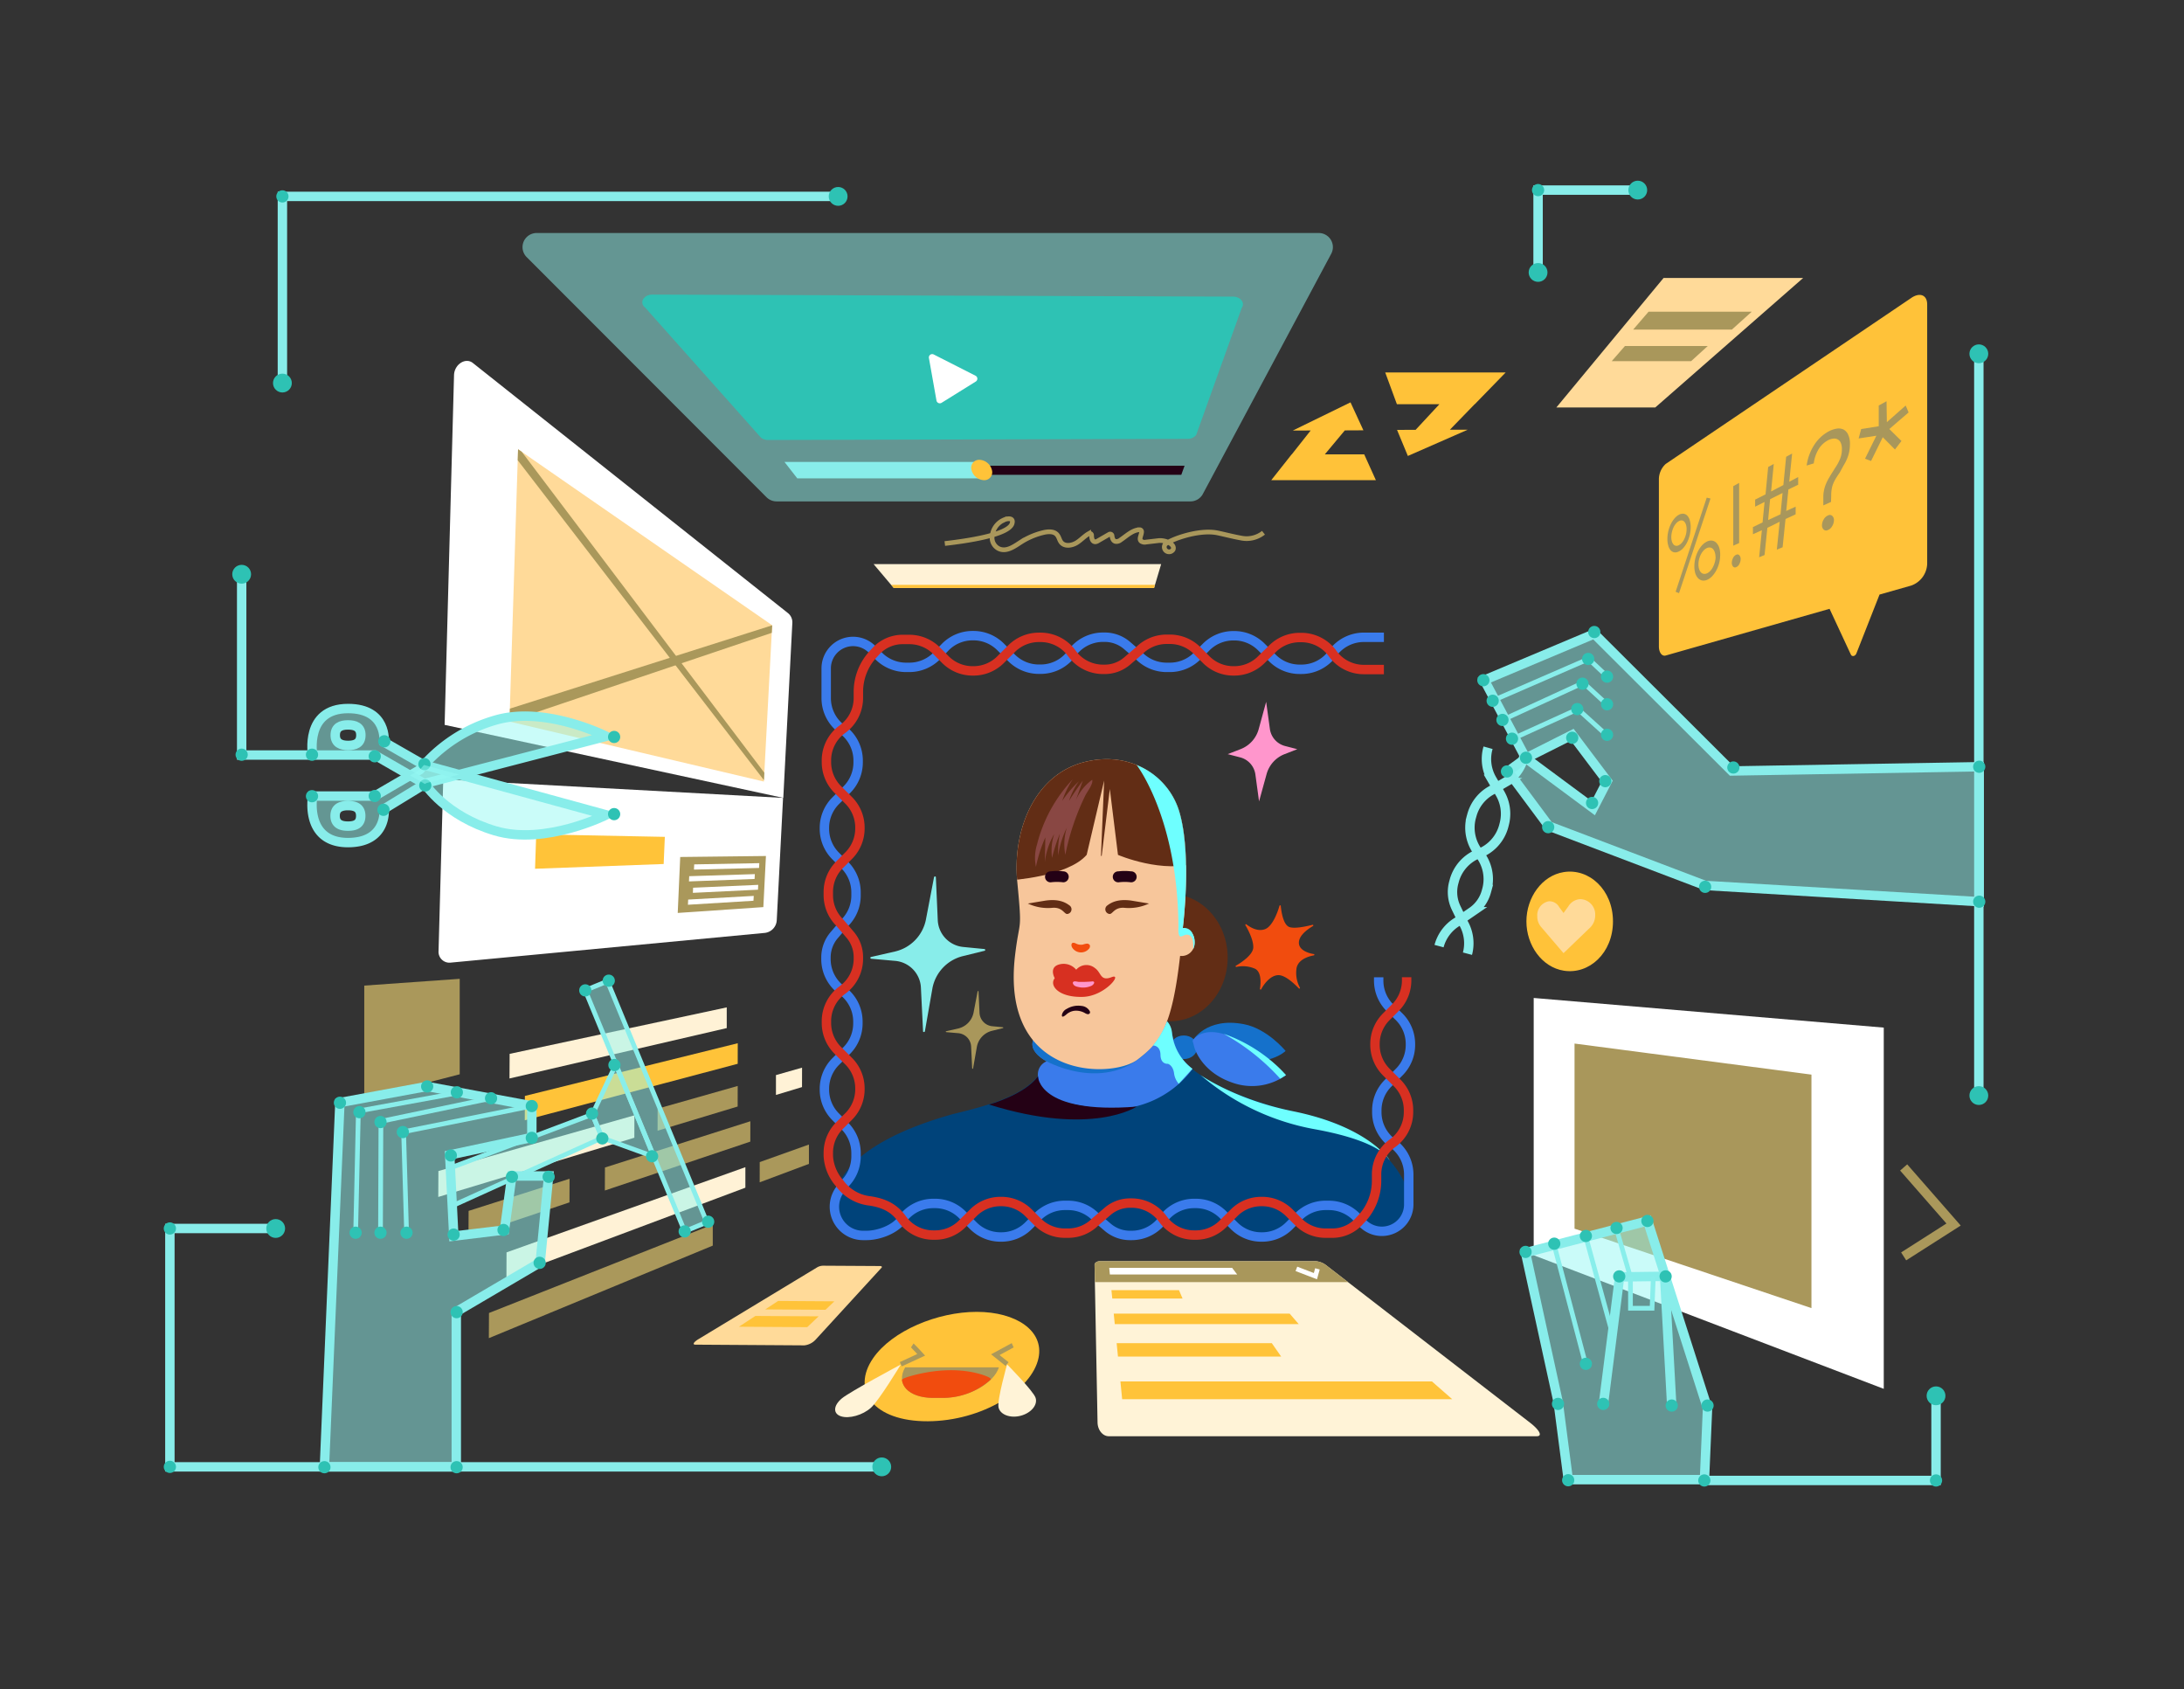 <svg xmlns="http://www.w3.org/2000/svg" xmlns:xlink="http://www.w3.org/1999/xlink" viewBox="0 0 464.24 359.04"><rect x="0" y="0" width="464.24" height="359.04" fill="#333333" stroke="none"/><defs><style>.cls-1,.cls-28,.cls-31,.cls-33,.cls-34,.cls-35,.cls-37,.cls-38,.cls-41,.cls-42{fill:none;}.cls-2{fill:#f7c69b;}.cls-3{fill:#ffda99;}.cls-4{isolation:isolate;}.cls-5{clip-path:url(#clip-path);}.cls-6{opacity:0.09;}.cls-40,.cls-43,.cls-6{mix-blend-mode:color-burn;}.cls-7{fill:#fff2d6;}.cls-8{fill:#ffc339;}.cls-9{fill:#aa985b;}.cls-10{fill:#a9975b;}.cls-11{fill:#00437a;}.cls-12{fill:#1571cb;}.cls-13{fill:#3a7beb;}.cls-14{fill:#ff96cc;}.cls-15{fill:#88edea;}.cls-16{fill:#f14c0e;}.cls-17{fill:#622d15;}.cls-18{clip-path:url(#clip-path-2);}.cls-19{fill:#240115;}.cls-20{fill:#d73021;}.cls-21{fill:#f24c0e;}.cls-22{fill:#ff97cd;opacity:0.25;}.cls-23{fill:#6effff;}.cls-24{fill:#fff;}.cls-25{clip-path:url(#clip-path-3);}.cls-26{clip-path:url(#clip-path-4);}.cls-27{fill:#ffc239;}.cls-28{stroke:#a9975b;}.cls-28,.cls-31,.cls-33,.cls-34,.cls-35,.cls-37,.cls-38,.cls-41,.cls-42{stroke-miterlimit:10;}.cls-29{fill:#97faf5;}.cls-29,.cls-36{opacity:0.5;}.cls-30{fill:#2ec2b4;}.cls-31,.cls-37{stroke:#89eeeb;}.cls-31,.cls-34,.cls-38,.cls-41,.cls-42{stroke-width:2px;}.cls-32{fill:#fff3d7;}.cls-33{stroke:#fff;}.cls-34,.cls-35{stroke:#aa985b;}.cls-36{fill:#96f9f4;}.cls-38{stroke:#88edea;}.cls-39{clip-path:url(#clip-path-5);}.cls-40{opacity:0.43;}.cls-41{stroke:#3a7bec;}.cls-42{stroke:#d83021;}.cls-43{opacity:0.11;}</style><clipPath id="clip-path" transform="translate(29.08 30.18)"><rect class="cls-1" width="400" height="300"/></clipPath><clipPath id="clip-path-2" transform="translate(29.08 30.18)"><path class="cls-2" d="M221.4,141.71c-2.17-6.48-9.72-12.43-19.74-10-10.85,2.6-15.54,14.55-14.51,25.43,1.1,11.49.5,7.41-.49,15.93-3,26.41,20.84,26,26.11,21.9,4.74-3.64,7.27-6.77,9-22a2.74,2.74,0,0,0,3.06-2.9c0-3.06-2.5-3-2.5-3S224.45,150.83,221.4,141.71Z"/></clipPath><clipPath id="clip-path-3" transform="translate(29.08 30.18)"><polygon class="cls-3" points="133.29 135.92 79.22 123.17 81.04 65.29 135.06 102.69 133.29 135.92"/></clipPath><clipPath id="clip-path-4" transform="translate(29.08 30.18)"><path class="cls-1" d="M65.43,123.87l2-74.31c.06-2.29,2.43-3.84,4-2.6l67,53.17a2.51,2.51,0,0,1,.91,2.14l-1.92,37.12"/></clipPath><clipPath id="clip-path-5" transform="translate(29.08 30.18)"><path class="cls-1" d="M44.91,120.4c-9.32,0-7.53,9.89-7.53,9.89h13.2l10.71,6.17s4.27,6.77,14.89,9.93S99.8,143,99.8,143L61,132.38l-8.44-4.84S53.34,120.4,44.91,120.4Zm0,3.48c1.5,0,2.72.43,2.72,2.18s-1.22,2.18-2.72,2.18-2.73-.48-2.73-2.18S43.37,123.88,44.88,123.88Z"/></clipPath></defs><g class="cls-4"><g id="Layer_2" data-name="Layer 2"><g id="_1" data-name="1"><g class="cls-5"><g class="cls-6"/><polygon class="cls-7" points="154.48 218.49 108.3 229.2 108.33 223.97 154.48 214.09 154.48 218.49"/><polygon class="cls-8" points="156.81 226.08 111.55 238.08 111.57 232.91 156.82 221.71 156.81 226.08"/><polygon class="cls-9" points="151.51 264.72 103.91 284.39 103.94 279.04 151.51 260.24 151.51 264.72"/><polygon class="cls-9" points="159.49 242.62 128.57 253.01 128.59 248.12 159.5 238.29 159.49 242.62"/><polygon class="cls-7" points="158.44 252.41 107.65 271.43 107.67 266.16 158.44 248.05 158.44 252.41"/><polygon class="cls-9" points="171.95 247.35 161.48 251.27 161.49 246.97 171.95 243.24 171.95 247.35"/><polygon class="cls-9" points="156.8 235.16 139.78 240.3 139.79 235.62 156.81 230.79 156.8 235.16"/><polygon class="cls-7" points="170.48 231.03 164.94 232.7 164.94 228.48 170.49 226.9 170.48 231.03"/><polygon class="cls-7" points="134.84 241.79 93.16 254.38 93.19 248.87 134.85 237.03 134.84 241.79"/><polygon class="cls-9" points="121.05 255.53 99.58 262.75 99.61 257.34 121.07 250.51 121.05 255.53"/><polygon class="cls-3" points="351.86 86.59 330.83 86.59 353.62 59.07 383.29 59.07 351.86 86.59"/><polygon class="cls-10" points="368.13 70.05 347.15 70.05 350.42 66.25 372.35 66.25 368.13 70.05"/><polygon class="cls-10" points="359.48 76.75 342.6 76.75 345.4 73.54 363 73.54 359.48 76.75"/><path class="cls-11" d="M223.48,196.2s5.71,6.3,24.69,10.41,22.15,16.68,22.15,16.68l-1.73,6.6-4.45,1.55-4.48-1.9-3.68,2.1a5.26,5.26,0,0,1-5.1.06l-4-2.17-8.21,3.54L232,229.52l-7.62,3.54-6.24-3.56-7.08,3.55-6.56-3.56-5.35,2.68a3.76,3.76,0,0,1-3.44,0l-5-2.65L183.52,233l-6.93-3.55L170.05,233l-7.8-3.56-5.86,2.79-5.2-.8-2.84-4.32s-3.9-12.39,25.12-20.52c9.36-2.24,16.32-4.49,19.1-9.61Z" transform="translate(29.08 30.18)"/><ellipse class="cls-12" cx="251.63" cy="222.57" rx="2.88" ry="2.51"/><path class="cls-12" d="M224.42,191s2.84-5.08,10.9-3.52c5,.95,8.87,5.69,8.87,5.69s-3.52,3.59-11.92,1.76S224.42,191,224.42,191Z" transform="translate(29.08 30.18)"/><path class="cls-13" d="M218.53,186.86s.94-.5,1.76,3.7a10.8,10.8,0,0,0,4.13,6.43,21.38,21.38,0,0,1-19.78,8.4c-13-1.63-12.87-4.2-13.07-6.77a3,3,0,0,1,1.83-3.25s-4.2-2.1-2.71-4.81S218.53,186.86,218.53,186.86Z" transform="translate(29.08 30.18)"/><path class="cls-13" d="M224.42,191s2.3-4.13,10,0,9.75,7.39,9.75,7.39a12.41,12.41,0,0,1-11.37,1.49c-6.64-2.31-8-7.45-8-7.45Z" transform="translate(29.08 30.18)"/><path class="cls-14" d="M240.84,124.66l-.78-5.69-1.6,5.85a6.37,6.37,0,0,1-3.84,4.21l-2.74,1.06,2.62.68a4.37,4.37,0,0,1,3.28,3.71l.77,5.66,1.61-5.84a6.37,6.37,0,0,1,3.82-4.21l2.7-1.05-2.58-.67A4.37,4.37,0,0,1,240.84,124.66Z" transform="translate(29.08 30.18)"/><path class="cls-15" d="M170.25,165.25l-.4-9c0-.23-.34-.21-.39,0l-1.74,9.09a8.7,8.7,0,0,1-6.45,6.67l-5.17,1.18c-.21,0-.24.36,0,.38l5,.45a6,6,0,0,1,5.58,5.83l.45,9.14c0,.23.35.2.39,0l1.61-9.19a8.71,8.71,0,0,1,6.36-6.76l4.68-1.15c.22,0,.24-.35,0-.38l-4.41-.43A6,6,0,0,1,170.25,165.25Z" transform="translate(29.08 30.18)"/><path class="cls-10" d="M179.13,185l-.21-4.49c0-.11-.16-.1-.19,0l-.87,4.54a4.34,4.34,0,0,1-3.23,3.34l-2.58.59c-.11,0-.12.18,0,.19l2.51.22a3,3,0,0,1,2.79,2.92l.22,4.57c0,.12.17.1.19,0l.81-4.6a4.33,4.33,0,0,1,3.18-3.38l2.34-.58c.11,0,.12-.17,0-.19l-2.21-.21A3,3,0,0,1,179.13,185Z" transform="translate(29.08 30.18)"/><path class="cls-16" d="M242.89,162.32a.14.14,0,0,1,.27,0c.14,1.4.57,4.11,1.87,4.53,1.11.37,3.43-.12,4.9-.49a.14.14,0,0,1,.1.25c-1.3.77-3.19,2.16-3,3.79.18,1.39,2,2,3.14,2.18a.14.14,0,0,1,0,.28c-1.25.24-3.25.9-3.64,2.65a6.62,6.62,0,0,0,.71,4.22.14.14,0,0,1-.22.16c-1.12-1.16-3-2.89-4.42-2.83-1.67.07-3,1.9-3.6,3a.14.14,0,0,1-.26-.08c.2-1.3.32-3.52-1-4.26a6.45,6.45,0,0,0-4-.41.14.14,0,0,1-.1-.26c1.27-.75,3.62-2.34,3.68-3.86s-1-3.63-1.67-4.74a.14.14,0,0,1,.21-.18c.87.67,2.46,1.61,4,1S242.49,163.75,242.89,162.32Z" transform="translate(29.08 30.18)"/><path class="cls-12" d="M217.63,189.77c-9,14.15-24.23,5.6-24.23,5.6s-3.84-1.86-2.87-4.46Z" transform="translate(29.08 30.18)"/><ellipse class="cls-17" cx="248.75" cy="203.52" rx="12.21" ry="13.52"/><path class="cls-2" d="M221.4,141.71c-2.17-6.48-9.72-12.43-19.74-10-10.85,2.6-15.54,14.55-14.51,25.43,1.1,11.49.5,7.41-.49,15.93-3,26.41,20.84,26,26.11,21.9,4.74-3.64,7.27-6.77,9-22a2.74,2.74,0,0,0,3.06-2.9c0-3.06-2.5-3-2.5-3S224.45,150.83,221.4,141.71Z" transform="translate(29.08 30.18)"/><g class="cls-18"><path class="cls-17" d="M185.55,156.91s12.34-.74,16.36-5.42l3.71-15.78-.67,16h.15l1.73-14.21,1.73,14s9.66,4.16,17,1.57c0,0-.24-24.57-20-23.08S185.55,148.66,185.55,156.91Z" transform="translate(29.08 30.18)"/></g><path class="cls-19" d="M211.37,157.33h-.06a10.52,10.52,0,0,0-2.63,0h-.06a1.16,1.16,0,0,1-1.16-1.17h0a1.16,1.16,0,0,1,1.16-1.16h.06a10.52,10.52,0,0,1,2.63,0h.06a1.16,1.16,0,0,1,1.16,1.16h0A1.16,1.16,0,0,1,211.37,157.33Z" transform="translate(29.08 30.18)"/><path class="cls-19" d="M196.92,157.33h0a10.6,10.6,0,0,0-2.64,0h-.06a1.16,1.16,0,0,1-1.16-1.17h0a1.16,1.16,0,0,1,1.16-1.16h.06a10.6,10.6,0,0,1,2.64,0h0a1.16,1.16,0,0,1,1.17,1.16h0A1.17,1.17,0,0,1,196.92,157.33Z" transform="translate(29.08 30.18)"/><path class="cls-20" d="M195.12,177.71s-1.46-2.53,1.29-3a3.47,3.47,0,0,1,3.27,1.2,2.86,2.86,0,0,1,4-.34c1.37.94,1.09,2.87,3.52,1.92s-1.3,4-6.06,4.19C195.89,181.84,193.89,179.23,195.12,177.71Z" transform="translate(29.08 30.18)"/><path class="cls-17" d="M189.4,161.84a10,10,0,0,0,5.24.91c2.16-.16,2.49,1.38,3.15,1.31a1,1,0,0,0,.43-1.84c-.93-.71-2.42-1.38-5.08-1Z" transform="translate(29.08 30.18)"/><path class="cls-17" d="M215.16,161.84a10,10,0,0,1-5.24.91c-2.16-.16-2.49,1.38-3.16,1.31a1,1,0,0,1-.42-1.84c.92-.71,2.42-1.38,5.08-1Z" transform="translate(29.08 30.18)"/><path class="cls-21" d="M201.11,170.56a3.72,3.72,0,0,1,.8-.19.67.67,0,0,1,.68.35.82.82,0,0,1-.23.77,2.22,2.22,0,0,1-3.45-.17,1.16,1.16,0,0,1-.24-.61c0-.66.48-.57.86-.42A2.33,2.33,0,0,0,201.11,170.56Z" transform="translate(29.08 30.18)"/><path class="cls-19" d="M199.23,184.64a3.74,3.74,0,0,1,2.27.46,1.91,1.91,0,0,0,.59.25.47.47,0,0,0,.52-.27.54.54,0,0,0-.05-.37,2.22,2.22,0,0,0-1.76-1.11,4.76,4.76,0,0,0-3.15.64,1.83,1.83,0,0,0-1,1.24c-.1.82.66.15.87,0A3.19,3.19,0,0,1,199.23,184.64Z" transform="translate(29.08 30.18)"/><path class="cls-22" d="M197.37,151.48a11.83,11.83,0,0,1,.32-5.76,20.11,20.11,0,0,0-1.84,5.91,17.79,17.79,0,0,1,.37-4.65,34.51,34.51,0,0,0-1.67,5.16,11.22,11.22,0,0,1,.46-5.08,15.38,15.38,0,0,0-2,6l.11-5.27a31.06,31.06,0,0,0-2,6.25,9.56,9.56,0,0,1,.24-4.77,31.15,31.15,0,0,1,7.6-13.84,19.56,19.56,0,0,0-2.25,4.59,24,24,0,0,1,3.55-4.16,14.94,14.94,0,0,0-2.1,4.16q1.38-2.21,2.93-4.3l-1.5,4.22a10.3,10.3,0,0,1,3.5-4.4c.23.89-1,2.44-1.42,3.24-.66,1.34-1.26,2.7-1.79,4.09A50.46,50.46,0,0,0,197.37,151.48Z" transform="translate(29.08 30.18)"/><path class="cls-23" d="M212.53,132.4s8.74,11.22,8.89,34.43c0,0-.16,1.93.4,2s1-.62,1.87-.27c.7.27,1,1.33.85,3a3.61,3.61,0,0,0-.13-3.31,1.89,1.89,0,0,0-2.07-1.19s1.95-15.28-.68-24.51A15.47,15.47,0,0,0,212.53,132.4Z" transform="translate(29.08 30.18)"/><path class="cls-14" d="M203.07,178.4a.41.41,0,0,1,.4.11.34.34,0,0,1,0,.28,1.21,1.21,0,0,1-.6.56,4.39,4.39,0,0,1-2.82.21,1.91,1.91,0,0,1-.73-.28c-.21-.15-.5-.56-.26-.79s.95,0,1.15,0A25,25,0,0,0,203.07,178.4Z" transform="translate(29.08 30.18)"/><path class="cls-23" d="M219,186.86a19,19,0,0,1-3,5.15s1.57-.07,1.6,2,1.57,1.89,1.57,1.89,1.08.29,1.31,2a4.18,4.18,0,0,0,1,2.25l2.9-3.19a11,11,0,0,1-4.33-7.51A4.06,4.06,0,0,0,219,186.86Z" transform="translate(29.08 30.18)"/><path class="cls-23" d="M231.05,189.54a45.92,45.92,0,0,1,12,9.53l1.24-.77A32.2,32.2,0,0,0,231.05,189.54Z" transform="translate(29.08 30.18)"/><path class="cls-23" d="M226.12,198.3a51.35,51.35,0,0,0,24.19,11.49c14.86,2.68,16,6.66,16,6.66S262,209.3,245.84,206C233.46,203.52,226.12,198.3,226.12,198.3Z" transform="translate(29.08 30.18)"/><path class="cls-19" d="M212.53,205s-9.42,6.42-31.37-.44c0,0,7.63-2.11,10.4-6C191.56,198.51,191.51,206.67,212.53,205Z" transform="translate(29.08 30.18)"/><path class="cls-3" d="M141.89,255.74l-23.14-.15c-.71,0-.39-.55.67-1.19l25.23-15.26a2.63,2.63,0,0,1,1.23-.33l12.07.07c.37,0,.53.16.36.35l-14.05,15.33A3.84,3.84,0,0,1,141.89,255.74Z" transform="translate(29.08 30.18)"/><polygon class="cls-8" points="175.47 278.36 162.66 278.28 165.4 276.48 177.36 276.56 175.47 278.36"/><polygon class="cls-8" points="171.59 282.05 157.07 281.96 160.56 279.67 174.01 279.75 171.59 282.05"/><polygon class="cls-9" points="97.72 228.31 77.43 233.55 77.43 209.46 97.72 208.02 97.72 228.31"/><path class="cls-24" d="M137.37,139.39l-1.34,26a2.86,2.86,0,0,1-2.52,2.69l-66.92,6.33a2.32,2.32,0,0,1-2.45-2.5l1-36.45" transform="translate(29.08 30.18)"/><path class="cls-24" d="M65.43,123.87l2-74.31c.06-2.29,2.43-3.84,4-2.6l67,53.17a2.51,2.51,0,0,1,.91,2.14l-1.92,37.12" transform="translate(29.08 30.18)"/><polygon class="cls-8" points="141.07 183.62 113.73 184.63 113.98 177.32 141.32 177.85 141.07 183.62"/><polygon class="cls-9" points="162.26 192.78 144.06 194.02 144.59 182.13 162.81 181.92 162.26 192.78"/><polygon class="cls-24" points="161.35 184.46 147.51 184.81 147.56 183.7 161.4 183.44 161.35 184.46"/><polygon class="cls-24" points="160.4 186.8 146.45 187.32 146.5 186.21 160.45 185.77 160.4 186.8"/><polygon class="cls-24" points="161.12 189.08 147.28 189.75 147.33 188.66 161.17 188.05 161.12 189.08"/><polygon class="cls-24" points="160.16 191.43 146.23 192.28 146.28 191.18 160.22 190.4 160.16 191.43"/><polygon class="cls-3" points="162.37 166.1 108.29 153.35 110.12 95.48 164.13 132.88 162.37 166.1"/><g class="cls-25"><polygon class="cls-9" points="166.07 133.81 105.48 154.24 103.06 152.29 165.37 132.5 166.07 133.81"/><polygon class="cls-9" points="104.86 91.07 163.5 167.25 164.3 166.65 107.39 91.36 104.86 91.07"/></g><g class="cls-26"><path class="cls-24" d="M137.37,139.39l-1.34,26a2.86,2.86,0,0,1-2.52,2.69l-66.92,6.33a2.32,2.32,0,0,1-2.45-2.5l1-36.45" transform="translate(29.08 30.18)"/></g><polygon class="cls-7" points="246.82 119.89 185.7 119.89 189.98 124.96 245.31 124.96 246.82 119.89"/><polygon class="cls-27" points="245.51 124.29 189.42 124.29 189.98 124.96 245.31 124.96 245.51 124.29"/><path class="cls-28" d="M171.75,85.33c5-.57,13.36-1.84,14.27-4.16.51-1.47-1.11-1.14-1.65-.87a4.16,4.16,0,0,0-2.56,4.08,2.6,2.6,0,0,0,1.33,2c1.66.85,3.35-.42,4.82-1.37a15.64,15.64,0,0,1,4.71-2c1.06-.26,2.37-.33,3,.53.36.45.45,1.07.81,1.53.78,1,2.4.71,3.45,0,.84-.56,1.55-1.34,2.41-1.83a.4.4,0,0,1,.61.35c0,.69.19,1.39.82,1.37a1.31,1.31,0,0,0,.6-.24l2.32-1.34a.4.4,0,0,1,.61.32c.06.58.27,1.12.8,1.2a1.4,1.4,0,0,0,1-.32c1.3-.87,2.55-2.13,4.07-2.18a.41.41,0,0,1,.41.41c0,.72-.62,1.54-.11,2a1.29,1.29,0,0,0,1.09.21l2.56-.3c1.51-.19,3.66.77,3.15,1.91a1,1,0,1,1-1.7-1.09c.7-.87,7-3.34,11.19-2.46,1.64.35,3.28.78,4.93,1.08a5.78,5.78,0,0,0,4.8-1.12" transform="translate(29.08 30.18)"/><path class="cls-27" d="M377.17,33.15,325,68.41a4.45,4.45,0,0,0-1.46,3.36v35.41c0,1.31.65,2.18,1.46,1.95l34.82-9.92,4.52,9.71c.24.53.94.39,1.19-.25l4.91-12.49,6.72-1.91a5.08,5.08,0,0,0,3.41-4.66V34.54C380.58,32.5,379,31.89,377.17,33.15Z" transform="translate(29.08 30.18)"/><path class="cls-10" d="M330.3,81.85a7.18,7.18,0,0,1-.2,1.66,7.28,7.28,0,0,1-.54,1.53,5.63,5.63,0,0,1-.81,1.22,3,3,0,0,1-1,.77,1.53,1.53,0,0,1-.95.17,1.37,1.37,0,0,1-.77-.44,2.44,2.44,0,0,1-.5-1,4.86,4.86,0,0,1-.18-1.4,7.18,7.18,0,0,1,.18-1.59,7.48,7.48,0,0,1,.5-1.47,5.83,5.83,0,0,1,.77-1.23,3.32,3.32,0,0,1,.95-.83,1.68,1.68,0,0,1,1-.24,1.29,1.29,0,0,1,.81.39,2.22,2.22,0,0,1,.54,1A4.91,4.91,0,0,1,330.3,81.85Zm-.87.45a3,3,0,0,0-.14-1,1.61,1.61,0,0,0-.36-.62.81.81,0,0,0-.52-.26,1.06,1.06,0,0,0-.63.16,2.12,2.12,0,0,0-.62.52,3.77,3.77,0,0,0-.51.8,5.65,5.65,0,0,0-.34,1,4.82,4.82,0,0,0-.13,1.07,3.23,3.23,0,0,0,.13.94,1.73,1.73,0,0,0,.34.62.84.84,0,0,0,.51.28,1,1,0,0,0,.62-.13,2,2,0,0,0,.63-.5,3.18,3.18,0,0,0,.52-.79,5.14,5.14,0,0,0,.36-1A4.56,4.56,0,0,0,329.43,82.3Zm-1.61,13.58-.72-.3,6.61-20,.8.19Zm8.75-8.15a6.94,6.94,0,0,1-.22,1.75,7,7,0,0,1-.61,1.57,5.64,5.64,0,0,1-.9,1.25,3.19,3.19,0,0,1-1.08.76,1.85,1.85,0,0,1-1.07.12,1.71,1.71,0,0,1-.85-.51,2.73,2.73,0,0,1-.56-1,5.17,5.17,0,0,1-.2-1.49,7.18,7.18,0,0,1,.2-1.66,7.31,7.31,0,0,1,.56-1.53,6,6,0,0,1,.85-1.26,3.69,3.69,0,0,1,1.07-.82,1.89,1.89,0,0,1,1.08-.2,1.63,1.63,0,0,1,.9.46,2.56,2.56,0,0,1,.61,1A4.83,4.83,0,0,1,336.57,87.73Zm-1,.43a3,3,0,0,0-.16-1,1.77,1.77,0,0,0-.4-.69,1,1,0,0,0-.58-.29,1.29,1.29,0,0,0-.7.12,2.28,2.28,0,0,0-.7.53,3.74,3.74,0,0,0-.56.81,5.27,5.27,0,0,0-.38,1,4.73,4.73,0,0,0-.14,1.13,3.24,3.24,0,0,0,.14,1,1.92,1.92,0,0,0,.38.68,1,1,0,0,0,.56.32,1.25,1.25,0,0,0,.7-.09,2.16,2.16,0,0,0,.7-.5,3.11,3.11,0,0,0,.58-.81,4.69,4.69,0,0,0,.4-1A4.57,4.57,0,0,0,335.6,88.16Z" transform="translate(29.08 30.18)"/><path class="cls-10" d="M340.92,88.67a2.27,2.27,0,0,1-.27,1,1.32,1.32,0,0,1-.68.68.54.54,0,0,1-.67-.13,1.21,1.21,0,0,1-.26-.81,2.31,2.31,0,0,1,.26-1,1.37,1.37,0,0,1,.67-.69.54.54,0,0,1,.68.12A1.18,1.18,0,0,1,340.92,88.67Zm-.32-3.44-1.25.56V73.14l1.25-.69Z" transform="translate(29.08 30.18)"/><path class="cls-10" d="M345.43,82.5l-1.9.86V81.84l2.05-1L346,76.5l-2,1V76l2.21-1.12.56-5.81,1.19-.66-.57,5.86L350,72.9l.59-6,1.27-.7-.61,6,1.9-1v1.64l-2.08,1-.46,4.57,2-.92v1.63l-2.15,1-.62,6-1.23.51.61-5.93L346.6,82,346,87.78l-1.15.47Zm1.33-2.16,2.63-1.22.44-4.53-2.65,1.32Z" transform="translate(29.08 30.18)"/><path class="cls-10" d="M360.13,76.49l-1.64.74V75.52a7.29,7.29,0,0,1,.15-1.51,7.42,7.42,0,0,1,.42-1.36,9.92,9.92,0,0,1,.61-1.22c.23-.39.46-.78.7-1.16l.67-1.06a10.26,10.26,0,0,0,1-1.84,5.36,5.36,0,0,0,.4-2.11,3.16,3.16,0,0,0-.24-1.33,1.48,1.48,0,0,0-.66-.73,1.56,1.56,0,0,0-1-.15,3,3,0,0,0-1.14.39,5.15,5.15,0,0,0-2,2,7.66,7.66,0,0,0-.94,2.86l-1.51.46a10.78,10.78,0,0,1,1.52-4.24,8.48,8.48,0,0,1,3-2.93,5.54,5.54,0,0,1,1.79-.66,2.46,2.46,0,0,1,1.5.16,2.26,2.26,0,0,1,1,1.08,4.48,4.48,0,0,1,.39,2,8.73,8.73,0,0,1-.17,1.75,8.09,8.09,0,0,1-.49,1.51,10.1,10.1,0,0,1-.73,1.38L362,70.22c-.34.49-.63.93-.86,1.31a7.31,7.31,0,0,0-.56,1.12,5,5,0,0,0-.31,1.15,7.91,7.91,0,0,0-.1,1.37Zm.62,3.89a2.42,2.42,0,0,1-.36,1.23,1.8,1.8,0,0,1-.92.85.78.78,0,0,1-.91-.1,1.19,1.19,0,0,1-.35-.92,2.46,2.46,0,0,1,.35-1.21,1.89,1.89,0,0,1,.91-.86.79.79,0,0,1,.92.08A1.18,1.18,0,0,1,360.75,80.38Z" transform="translate(29.08 30.18)"/><path class="cls-10" d="M372,59.54,376,56l.62,1.47L372.52,61l2.58,2.54-1.38,1.81-2.59-2.61-2.49,5.05-1.28-.48,2.41-4.89L366,63l.54-2,3.73-.59V56l1.66-.91Z" transform="translate(29.08 30.18)"/><path class="cls-29" d="M223.94,76.38H136a3.06,3.06,0,0,1-2.14-.88l-50.95-51a3,3,0,0,1,2.13-5.16H251.21a3,3,0,0,1,2.66,4.45l-27.26,51A3,3,0,0,1,223.94,76.38Z" transform="translate(29.08 30.18)"/><path class="cls-30" d="M223.32,63.09l-89.12.24a2.47,2.47,0,0,1-1.51-.48L108.08,35.21c-1.34-1-.39-2.78,1.51-2.78L233,32.86c1.6,0,2.63,1.31,1.87,2.39l-9.68,27A2.3,2.3,0,0,1,223.32,63.09Z" transform="translate(29.08 30.18)"/><path class="cls-24" d="M168.38,45.94l1.6,9a.72.72,0,0,0,1.08.49l7.27-4.52a.71.71,0,0,0-.05-1.24l-8.87-4.51A.71.71,0,0,0,168.38,45.94Z" transform="translate(29.08 30.18)"/><polygon class="cls-15" points="210.15 101.66 169.47 101.66 166.75 98.17 209.42 98.17 210.15 101.66"/><polygon class="cls-19" points="251.1 100.91 209.99 100.91 209.59 98.97 251.8 98.97 251.1 100.91"/><path class="cls-8" d="M181.78,69.77a1.68,1.68,0,0,1-1.7,2.1,2.86,2.86,0,0,1-2.63-2.1,1.69,1.69,0,0,1,1.67-2.23A2.86,2.86,0,0,1,181.78,69.77Z" transform="translate(29.08 30.18)"/><path class="cls-31" d="M276.81,170.89a8.63,8.63,0,0,1,4-5.24l3-2.06a7.67,7.67,0,0,0,3.07-4.35l.1-.37a8.61,8.61,0,0,0-1.66-7.68h0a8.66,8.66,0,0,1-1.66-7.68l.11-.39a8.63,8.63,0,0,1,4-5.24l3-1.74a8.63,8.63,0,0,0,4-5.24l.05-.18" transform="translate(29.08 30.18)"/><path class="cls-31" d="M282.85,172.5A8.64,8.64,0,0,0,282,166l-1.58-3.28a7.7,7.7,0,0,1-.49-5.3l.1-.37a8.62,8.62,0,0,1,5.26-5.84h0a8.62,8.62,0,0,0,5.27-5.83l.1-.39a8.6,8.6,0,0,0-.87-6.54l-1.74-3a8.6,8.6,0,0,1-.87-6.54l.05-.18" transform="translate(29.08 30.18)"/><path class="cls-32" d="M297.59,275.05h-91c-1.28,0-2.34-1.33-2.37-2.91l-.64-33.5c0-.44.51-.79,1.15-.79h45.81a4.14,4.14,0,0,1,2.18.79l43.39,33.5C298.17,273.72,298.86,275.05,297.59,275.05Z" transform="translate(29.08 30.18)"/><path class="cls-10" d="M257.48,242.3H203.66l-.07-3.66c0-.44.51-.79,1.15-.79h45.81a4.14,4.14,0,0,1,2.18.79Z" transform="translate(29.08 30.18)"/><polyline class="cls-33" points="275.57 269.66 279.61 271.21 280.04 269.66"/><polygon class="cls-8" points="251.37 275.97 236.43 275.97 236.25 274.19 250.61 274.19 251.37 275.97"/><polygon class="cls-24" points="262.98 270.86 235.92 270.86 235.78 269.44 261.9 269.44 262.98 270.86"/><polygon class="cls-8" points="276.06 281.4 236.96 281.4 236.74 279.18 274.14 279.18 276.06 281.4"/><polygon class="cls-8" points="272.33 288.3 237.64 288.3 237.36 285.45 270.34 285.45 272.33 288.3"/><polygon class="cls-8" points="308.69 297.36 238.53 297.36 238.16 293.58 304.37 293.58 308.69 297.36"/><polygon class="cls-24" points="400.42 295.16 326.01 266.77 326.01 212.09 400.42 218.39 400.42 295.16"/><polygon class="cls-10" points="385.05 278 334.69 261.12 334.69 221.78 385.05 228.38 385.05 278"/><polyline class="cls-34" points="404.65 248.11 415.26 260.24 404.65 267.01"/><polygon class="cls-27" points="308.19 91.33 313.46 85.9 313.49 85.9 320.05 79.16 320.02 79.16 312.22 79.16 294.45 79.16 296.93 85.9 305.97 85.9 300.91 91.35 296.96 91.36 299.26 96.9 311.99 91.32 308.19 91.33"/><polygon class="cls-27" points="278.6 91.49 274.59 96.56 274.56 96.56 270.23 102.04 270.26 102.04 277.03 102.04 292.46 102.04 289.98 96.56 281.61 96.56 285.86 91.47 289.81 91.45 287.07 85.51 274.8 91.5 278.6 91.49"/><path class="cls-27" d="M313.78,165.64c0,6.72-5.08,11.34-10.47,10.47-4.63-.74-7.93-5.39-7.93-10.47s3.3-9.74,7.93-10.48C308.7,154.29,313.78,158.92,313.78,165.64Z" transform="translate(29.08 30.18)"/><path class="cls-3" d="M306.74,160.91a3.18,3.18,0,0,0-2.47,1.57h0l-1,1.37-.94-1.28h0a2.39,2.39,0,0,0-2.17-1.21,3,3,0,0,0-2.47,3.19,3.42,3.42,0,0,0,.92,2.39l4.66,5.45,5.43-5.23a3.64,3.64,0,0,0,1.3-2.83A3.24,3.24,0,0,0,306.74,160.91Z" transform="translate(29.08 30.18)"/><path class="cls-8" d="M191.68,258.39c-1.4,6.84-12.05,13.44-23.56,13.48s-16.35-6.55-11.59-13.43c4-5.78,13.62-9.82,22-9.82S192.86,252.64,191.68,258.39Z" transform="translate(29.08 30.18)"/><path class="cls-10" d="M171.38,266.9h-2.06c-5.43,0-8-3-6-6.49h0l19.94,0h0C182.13,263.83,176.8,266.88,171.38,266.9Z" transform="translate(29.08 30.18)"/><path class="cls-16" d="M171.38,266.9h-2.06c-3.89,0-6.38-1.58-6.68-3.79,0-.25.89-.59,2.19-.94,5.55-1.51,11.06-1.53,15.27-.06,1,.35,1.62.69,1.37.93A15.15,15.15,0,0,1,171.38,266.9Z" transform="translate(29.08 30.18)"/><path class="cls-35" d="M186.18,255.72c-.2.09-3.69,2-3.69,2l2.5,2" transform="translate(29.08 30.18)"/><path class="cls-35" d="M164.84,255.75c.12.08,1.89,2,1.89,2l-4.33,2" transform="translate(29.08 30.18)"/><path class="cls-32" d="M191.05,266.89c.48,1.48-.91,3.2-3.14,3.8s-4.41-.22-4.74-1.78,1.82-9.13,1.82-9.13S190.6,265.46,191.05,266.89Z" transform="translate(29.08 30.18)"/><path class="cls-32" d="M149.88,267c-1.81,1.5-1.95,3.23-.22,3.81s4.66-.24,6.4-1.82,6.34-9.18,6.34-9.18S151.64,265.55,149.88,267Z" transform="translate(29.08 30.18)"/><polygon class="cls-36" points="420.71 191.63 362.45 188.18 329.22 175.55 320.57 163.91 324.34 161.14 338.67 171.76 341.63 166.02 334.2 156.16 324.33 161.13 315.52 144.54 338.89 134.71 368.11 163.85 420.71 162.43 420.71 191.63"/><polyline class="cls-37" points="321.97 156.8 335.39 150.7 342.01 156.69"/><polyline class="cls-37" points="319.89 152.76 336.57 145.1 342.04 150.13"/><polyline class="cls-37" points="317.73 148.71 337.68 140.04 342.01 144.12"/><line class="cls-38" x1="420.63" y1="75.19" x2="420.63" y2="232.83"/><polygon class="cls-38" points="420.71 191.63 362.45 188.18 329.22 175.55 320.57 163.91 324.34 161.14 338.67 171.76 341.63 166.02 334.2 156.16 324.33 161.13 315.52 144.54 338.89 134.71 368.11 163.85 420.71 162.95 420.71 191.63"/><circle class="cls-30" cx="362.45" cy="188.47" r="1.3"/><circle class="cls-30" cx="420.71" cy="191.63" r="1.3"/><circle class="cls-30" cx="420.71" cy="162.95" r="1.3"/><circle class="cls-30" cx="368.45" cy="163.11" r="1.3"/><circle class="cls-30" cx="329.09" cy="175.79" r="1.3"/><circle class="cls-30" cx="334.2" cy="156.8" r="1.3"/><circle class="cls-30" cx="341.23" cy="166.01" r="1.3"/><circle class="cls-30" cx="338.42" cy="170.65" r="1.3"/><circle class="cls-30" cx="341.6" cy="156.16" r="1.3"/><circle class="cls-30" cx="341.6" cy="149.68" r="1.3"/><circle class="cls-30" cx="341.6" cy="143.8" r="1.3"/><circle class="cls-30" cx="338.89" cy="134.32" r="1.3"/><circle class="cls-30" cx="337.59" cy="140.04" r="1.3"/><circle class="cls-30" cx="336.38" cy="145.3" r="1.3"/><circle class="cls-30" cx="335.27" cy="150.7" r="1.3"/><circle class="cls-30" cx="324.37" cy="161.04" r="1.3"/><circle class="cls-30" cx="315.31" cy="144.56" r="1.3"/><circle class="cls-30" cx="317.29" cy="148.93" r="1.3"/><circle class="cls-30" cx="319.37" cy="153" r="1.3"/><circle class="cls-30" cx="321.4" cy="156.99" r="1.3"/><circle class="cls-30" cx="320.33" cy="163.95" r="1.3"/><circle class="cls-30" cx="420.63" cy="75.19" r="2"/><polygon class="cls-36" points="324.27 266.22 350.22 259.48 362.96 299.29 362.31 314.46 333.36 314.46 331.21 297.98 324.27 266.22"/><line class="cls-37" x1="330.38" y1="264.64" x2="337.1" y2="290.16"/><line class="cls-37" x1="337.1" y1="262.89" x2="342.73" y2="283.43"/><line class="cls-37" x1="343.62" y1="261.19" x2="346.58" y2="271.47"/><polyline class="cls-38" points="340.79 298.71 344.27 271.37 353.84 271.25 355.35 298.71"/><polyline class="cls-37" points="346.58 271.47 346.58 278.03 351.17 278.03 351.44 271.25"/><polyline class="cls-38" points="362.28 314.63 411.53 314.63 411.53 296.41"/><polygon class="cls-38" points="324.27 266.22 350.22 259.48 362.96 299.29 362.31 314.46 333.36 314.46 331.21 297.98 324.27 266.22"/><circle class="cls-30" cx="411.53" cy="314.63" r="1.3"/><circle class="cls-30" cx="411.53" cy="296.64" r="2"/><circle class="cls-30" cx="324.28" cy="266.06" r="1.3"/><circle class="cls-30" cx="330.38" cy="264.31" r="1.3"/><circle class="cls-30" cx="337.1" cy="262.67" r="1.3"/><circle class="cls-30" cx="343.62" cy="260.97" r="1.3"/><circle class="cls-30" cx="350.18" cy="259.48" r="1.3"/><circle class="cls-30" cx="362.96" cy="298.71" r="1.3"/><circle class="cls-30" cx="362.28" cy="314.63" r="1.3"/><circle class="cls-30" cx="333.34" cy="314.58" r="1.3"/><circle class="cls-30" cx="331.18" cy="298.36" r="1.3"/><circle class="cls-30" cx="337.1" cy="289.85" r="1.3"/><circle class="cls-30" cx="340.79" cy="298.36" r="1.3"/><circle class="cls-30" cx="355.35" cy="298.71" r="1.3"/><circle class="cls-30" cx="344.19" cy="271.26" r="1.3"/><circle class="cls-30" cx="354.05" cy="271.26" r="1.3"/><polyline class="cls-38" points="51.37 122.23 51.37 160.46 66.07 160.46"/><path class="cls-29" d="M52.57,141.73l9-5.5L99.8,126.3s-13-6.58-23.62-3.42a32.32,32.32,0,0,0-16,10.52L50.58,139H37.38s-1.79,9.89,7.53,9.89C53.34,148.87,52.57,141.73,52.57,141.73Zm-10.42,1.48c0-1.7,1.22-2.18,2.73-2.18s2.72.42,2.72,2.18-1.22,2.18-2.72,2.18S42.15,144.93,42.15,143.21Z" transform="translate(29.08 30.18)"/><circle class="cls-30" cx="51.37" cy="122.04" r="2"/><circle class="cls-30" cx="51.37" cy="160.39" r="1.3"/><path class="cls-38" d="M52.57,141.73l9-5.5L99.8,126.3s-13-6.58-23.62-3.42a32.32,32.32,0,0,0-16,10.52L50.58,139H37.38s-1.79,9.89,7.53,9.89C53.34,148.87,52.57,141.73,52.57,141.73Zm-10.42,1.48c0-1.7,1.22-2.18,2.73-2.18s2.72.42,2.72,2.18-1.22,2.18-2.72,2.18S42.15,144.93,42.15,143.21Z" transform="translate(29.08 30.18)"/><circle class="cls-30" cx="79.66" cy="169.17" r="1.3"/><circle class="cls-30" cx="81.51" cy="172.1" r="1.3"/><circle class="cls-30" cx="66.32" cy="169.21" r="1.3"/><circle class="cls-30" cx="130.54" cy="156.62" r="1.3"/><path class="cls-29" d="M44.91,120.4c-9.32,0-7.53,9.89-7.53,9.89h13.2l10.71,6.17s4.27,6.77,14.89,9.93S99.8,143,99.8,143L61,132.38l-8.44-4.84S53.34,120.4,44.91,120.4Zm0,3.48c1.5,0,2.72.43,2.72,2.18s-1.22,2.18-2.72,2.18-2.73-.48-2.73-2.18S43.37,123.88,44.88,123.88Z" transform="translate(29.08 30.18)"/><path class="cls-38" d="M44.91,120.4c-9.32,0-7.53,9.89-7.53,9.89h13.2l10.71,6.17s4.27,6.77,14.89,9.93S99.8,143,99.8,143L61,132.38l-8.44-4.84S53.34,120.4,44.91,120.4Zm0,3.48c1.5,0,2.72.43,2.72,2.18s-1.22,2.18-2.72,2.18-2.73-.48-2.73-2.18S43.37,123.88,44.88,123.88Z" transform="translate(29.08 30.18)"/><circle class="cls-30" cx="90.22" cy="162.39" r="1.3"/><circle class="cls-30" cx="79.66" cy="160.73" r="1.3"/><circle class="cls-30" cx="81.69" cy="157.54" r="1.3"/><circle class="cls-30" cx="66.32" cy="160.39" r="1.3"/><circle class="cls-30" cx="90.4" cy="166.93" r="1.3"/><circle class="cls-30" cx="130.54" cy="173.02" r="1.3"/><g class="cls-39"><g class="cls-40"/><path class="cls-29" d="M52.57,141.73l9-5.5L99.8,126.3s-13-6.58-23.62-3.42a32.32,32.32,0,0,0-16,10.52L50.58,139H37.38s-1.79,9.89,7.53,9.89C53.34,148.87,52.57,141.73,52.57,141.73Zm-10.42,1.48c0-1.7,1.22-2.18,2.73-2.18s2.72.42,2.72,2.18-1.22,2.18-2.72,2.18S42.15,144.93,42.15,143.21Z" transform="translate(29.08 30.18)"/></g><rect class="cls-36" x="80.55" y="202.38" width="55.41" height="5.1" transform="translate(285.48 56.88) rotate(67.58)"/><polygon class="cls-36" points="138.99 245.81 130.9 226.22 125.92 236.83 127.99 241.83 138.99 245.81"/><polygon class="cls-36" points="96.14 256.26 95.73 248.21 125.92 236.83 127.99 241.83 96.14 256.26"/><rect class="cls-37" x="80.55" y="202.38" width="55.41" height="5.1" transform="translate(285.48 56.88) rotate(67.58)"/><polygon class="cls-37" points="138.99 245.81 130.9 226.22 125.92 236.83 127.99 241.83 138.99 245.81"/><polygon class="cls-37" points="96.14 256.26 95.73 248.21 125.92 236.83 127.99 241.83 96.14 256.26"/><circle class="cls-30" cx="130.61" cy="226.34" r="1.3"/><circle class="cls-30" cx="138.61" cy="245.73" r="1.3"/><circle class="cls-30" cx="150.53" cy="259.64" r="1.3"/><circle class="cls-30" cx="145.54" cy="261.7" r="1.3"/><circle class="cls-30" cx="128.03" cy="241.94" r="1.3"/><circle class="cls-30" cx="125.85" cy="236.66" r="1.3"/><circle class="cls-30" cx="129.4" cy="208.42" r="1.3"/><circle class="cls-30" cx="124.41" cy="210.48" r="1.3"/><polyline class="cls-38" points="187.43 311.74 36.11 311.74 36.11 261.08 58.73 261.08"/><circle class="cls-30" cx="58.6" cy="261.08" r="2"/><circle class="cls-30" cx="187.43" cy="311.74" r="2"/><circle class="cls-30" cx="36.11" cy="311.74" r="1.3"/><circle class="cls-30" cx="36.11" cy="261.08" r="1.3"/><polygon class="cls-36" points="107.23 261.4 108.8 249.92 116.62 249.92 114.83 268.29 96.99 278.78 96.99 311.74 68.96 311.74 72.25 234.32 90.76 230.89 113.05 235.02 113.05 241.73 95.59 245.45 96.46 262.7 107.23 261.4"/><polygon class="cls-38" points="107.23 261.4 108.8 249.92 116.62 249.92 114.83 268.29 96.99 278.78 96.99 311.74 68.96 311.74 72.25 234.32 90.76 230.89 113.05 235.02 113.05 241.73 95.59 245.45 96.46 262.7 107.23 261.4"/><polyline class="cls-37" points="113.04 235.06 85.79 240.52 86.44 262.38"/><polyline class="cls-37" points="104.39 233.41 80.97 238.31 80.88 262.2"/><polyline class="cls-37" points="97.73 232.18 76.18 236.12 75.59 262.38"/><circle class="cls-30" cx="108.82" cy="250.1" r="1.3"/><circle class="cls-30" cx="116.62" cy="250.1" r="1.3"/><circle class="cls-30" cx="97.06" cy="278.86" r="1.3"/><circle class="cls-30" cx="97.06" cy="311.81" r="1.3"/><circle class="cls-30" cx="68.96" cy="311.81" r="1.3"/><circle class="cls-30" cx="107.03" cy="261.4" r="1.3"/><circle class="cls-30" cx="114.71" cy="268.38" r="1.3"/><circle class="cls-30" cx="96.43" cy="262.38" r="1.3"/><circle class="cls-30" cx="95.83" cy="245.56" r="1.3"/><circle class="cls-30" cx="86.41" cy="261.98" r="1.3"/><circle class="cls-30" cx="80.88" cy="261.98" r="1.3"/><circle class="cls-30" cx="75.59" cy="261.98" r="1.3"/><circle class="cls-30" cx="113.04" cy="241.82" r="1.3"/><circle class="cls-30" cx="113.04" cy="235.06" r="1.3"/><circle class="cls-30" cx="104.38" cy="233.41" r="1.3"/><circle class="cls-30" cx="97.11" cy="232.14" r="1.3"/><circle class="cls-30" cx="90.8" cy="230.89" r="1.3"/><circle class="cls-30" cx="72.26" cy="234.36" r="1.3"/><circle class="cls-30" cx="76.4" cy="236.36" r="1.3"/><circle class="cls-30" cx="80.88" cy="238.46" r="1.3"/><circle class="cls-30" cx="85.63" cy="240.59" r="1.3"/><polyline class="cls-38" points="348.13 40.4 326.94 40.4 326.94 57.9"/><circle class="cls-30" cx="326.94" cy="57.9" r="2"/><circle class="cls-30" cx="348.13" cy="40.4" r="2"/><circle class="cls-30" cx="326.94" cy="40.4" r="1.3"/><polyline class="cls-38" points="178.16 41.74 60.03 41.74 60.03 81.41"/><circle class="cls-30" cx="60.03" cy="81.41" r="2"/><circle class="cls-30" cx="178.16" cy="41.74" r="2"/><circle class="cls-30" cx="60.03" cy="41.74" r="1.3"/><path class="cls-41" d="M265.09,105.26h-4.27a8.2,8.2,0,0,0-6.64,3.4h0a8.14,8.14,0,0,1-6.63,3.4h-.38a8.14,8.14,0,0,1-5.78-2.4l-2.34-2.33a8.14,8.14,0,0,0-5.78-2.4h-.18a8.14,8.14,0,0,0-5.78,2.4l-1.93,1.93a8.19,8.19,0,0,1-5.78,2.39h-.7a8.21,8.21,0,0,1-5.79-2.39L210.49,107a7.29,7.29,0,0,0-4.74-1.76h-.36a8.2,8.2,0,0,0-6.64,3.4h0a8.16,8.16,0,0,1-6.63,3.4h-.38a8.18,8.18,0,0,1-5.79-2.4l-2.33-2.33a8.14,8.14,0,0,0-5.78-2.4h-.18a8.14,8.14,0,0,0-5.78,2.4L170,109.26a8.21,8.21,0,0,1-5.79,2.39h-.69a8.21,8.21,0,0,1-5.79-2.39l-1.44-1.44a5.7,5.7,0,0,0-6-1.33h0a5.72,5.72,0,0,0-3.75,5.37v6.33a8.17,8.17,0,0,0,3.4,6.64h0a8.17,8.17,0,0,1,3.39,6.63v.38a8.21,8.21,0,0,1-2.39,5.79L148.55,140a8.17,8.17,0,0,0-2.39,5.78v.18a8.17,8.17,0,0,0,2.39,5.78l1.93,1.93a8.18,8.18,0,0,1,2.4,5.79v.69a8.18,8.18,0,0,1-2.4,5.79l-2.24,2.62a7.29,7.29,0,0,0-1.75,4.74v.36a8.17,8.17,0,0,0,3.4,6.64h0a8.17,8.17,0,0,1,3.39,6.63v.38a8.21,8.21,0,0,1-2.39,5.79l-2.34,2.33a8.19,8.19,0,0,0-2.39,5.78v.18a8.17,8.17,0,0,0,2.39,5.78l1.93,1.93a8.18,8.18,0,0,1,2.4,5.79v.69a8.18,8.18,0,0,1-2.4,5.79l-.9,1.15a6.09,6.09,0,0,0-.64,6.51h0a6.09,6.09,0,0,0,5.44,3.35h.69c2.63,0,6.07-1.27,7.61-3.4h0a8.17,8.17,0,0,1,6.63-3.4h.38a8.14,8.14,0,0,1,5.78,2.4l2.34,2.33a8.14,8.14,0,0,0,5.78,2.4h.18a8.14,8.14,0,0,0,5.78-2.4l1.93-1.93a8.17,8.17,0,0,1,5.78-2.39h.7a8.17,8.17,0,0,1,5.78,2.39l2.63,2.25a7.29,7.29,0,0,0,4.74,1.75h.36a8.2,8.2,0,0,0,6.64-3.4h0a8.17,8.17,0,0,1,6.63-3.4h.38a8.14,8.14,0,0,1,5.78,2.4l2.34,2.33a8.14,8.14,0,0,0,5.78,2.4h.18a8.14,8.14,0,0,0,5.78-2.4l1.93-1.93a8.17,8.17,0,0,1,5.78-2.39h.7a8.21,8.21,0,0,1,5.79,2.39l1.44,1.45a5.7,5.7,0,0,0,6,1.32h0a5.7,5.7,0,0,0,3.75-5.36v-6.34a8.17,8.17,0,0,0-3.4-6.64h0a8.16,8.16,0,0,1-3.39-6.63v-.38A8.17,8.17,0,0,1,266,200l2.34-2.34a8.17,8.17,0,0,0,2.39-5.78v-.18a8.17,8.17,0,0,0-2.39-5.78L266.38,184a8.14,8.14,0,0,1-2.4-5.78v-.7" transform="translate(29.08 30.18)"/><path class="cls-42" d="M265.09,112.11h-4.27a8.17,8.17,0,0,1-6.64-3.4h0a8.17,8.17,0,0,0-6.63-3.4h-.38a8.18,8.18,0,0,0-5.78,2.4L239.05,110a8.14,8.14,0,0,1-5.78,2.4h-.18a8.14,8.14,0,0,1-5.78-2.4l-1.93-1.93a8.19,8.19,0,0,0-5.78-2.39h-.7a8.21,8.21,0,0,0-5.79,2.39l-2.62,2.25a7.29,7.29,0,0,1-4.74,1.75h-.36a8.17,8.17,0,0,1-6.64-3.4h0a8.18,8.18,0,0,0-6.63-3.4h-.38a8.22,8.22,0,0,0-5.79,2.4L183.62,110a8.14,8.14,0,0,1-5.78,2.4h-.18a8.14,8.14,0,0,1-5.78-2.4L170,108.11a8.21,8.21,0,0,0-5.79-2.39h-1.6a7.74,7.74,0,0,0-5.36,2.34l-.71.77a11.81,11.81,0,0,0-3.16,8v1.32a8.19,8.19,0,0,1-3.39,6.64h0a8.16,8.16,0,0,0-3.4,6.63v.38a8.21,8.21,0,0,0,2.39,5.79l2.34,2.33a8.17,8.17,0,0,1,2.39,5.78v.18a8.17,8.17,0,0,1-2.39,5.78l-1.93,1.93a8.18,8.18,0,0,0-2.4,5.79v.69a8.18,8.18,0,0,0,2.4,5.79l2.24,2.62a7.29,7.29,0,0,1,1.75,4.74v.36a8.19,8.19,0,0,1-3.39,6.64h0a8.16,8.16,0,0,0-3.4,6.63v.38a8.21,8.21,0,0,0,2.39,5.79l2.34,2.33a8.19,8.19,0,0,1,2.39,5.78v.18a8.17,8.17,0,0,1-2.39,5.78l-1.93,1.93a8.18,8.18,0,0,0-2.4,5.79v.69a9.56,9.56,0,0,0,2.4,5.79A9.23,9.23,0,0,0,155.5,225c4.06.51,5.89,2.12,7.18,3.9h0a8.17,8.17,0,0,0,6.63,3.4h.38a8.14,8.14,0,0,0,5.78-2.4l2.34-2.33a8.14,8.14,0,0,1,5.78-2.4h.18a8.14,8.14,0,0,1,5.78,2.4l1.93,1.93a8.17,8.17,0,0,0,5.78,2.39h.7a8.17,8.17,0,0,0,5.78-2.39l2.63-2.25a7.29,7.29,0,0,1,4.74-1.75h.36a8.2,8.2,0,0,1,6.64,3.4h0a8.17,8.17,0,0,0,6.63,3.4h.38a8.14,8.14,0,0,0,5.78-2.4l2.34-2.33a8.14,8.14,0,0,1,5.78-2.4h.18a8.14,8.14,0,0,1,5.78,2.4l1.93,1.93a8.17,8.17,0,0,0,5.78,2.39h1.61a7.7,7.7,0,0,0,5.36-2.34l.71-.76a11.83,11.83,0,0,0,3.16-8.05v-1.32a8.19,8.19,0,0,1,3.39-6.64h0a8.14,8.14,0,0,0,3.4-6.63v-.38a8.17,8.17,0,0,0-2.39-5.78l-2.34-2.34a8.18,8.18,0,0,1-2.4-5.78v-.18a8.18,8.18,0,0,1,2.4-5.78l1.93-1.93a8.18,8.18,0,0,0,2.4-5.78v-.7" transform="translate(29.08 30.18)"/><circle class="cls-30" cx="420.63" cy="232.83" r="2"/><g class="cls-43"/></g></g></g></g></svg>